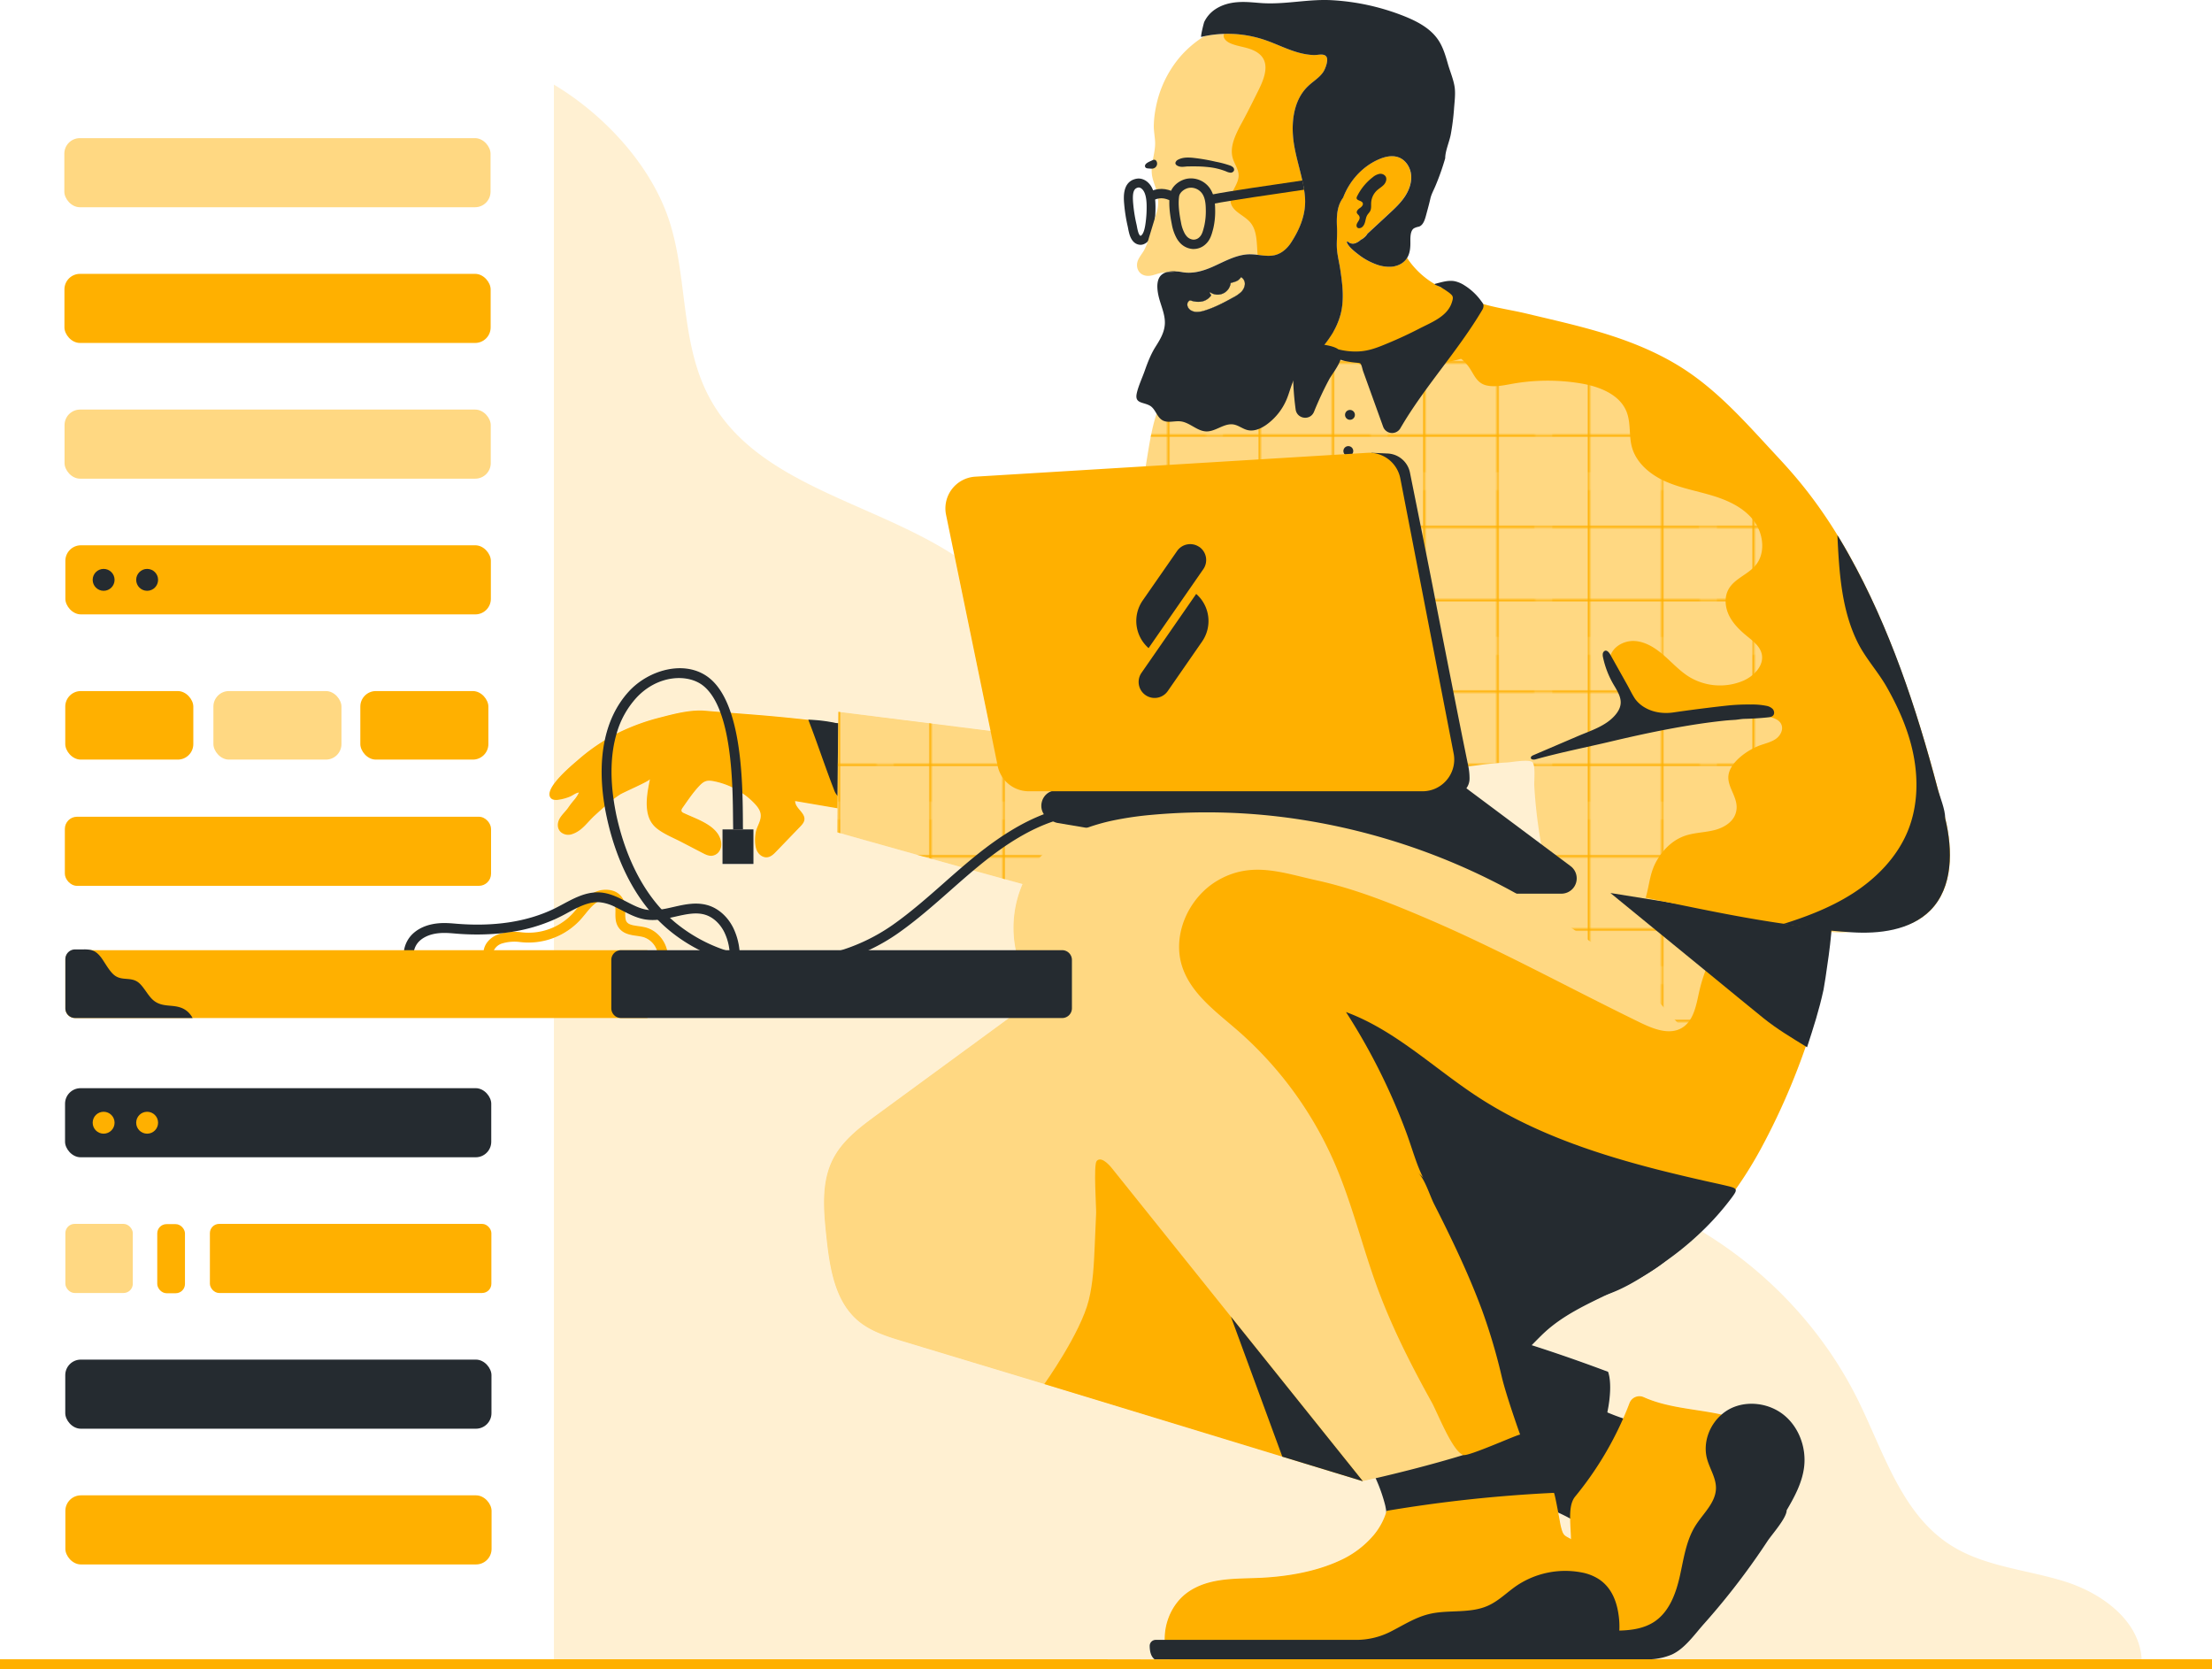 <?xml version="1.0" encoding="UTF-8"?> <svg xmlns="http://www.w3.org/2000/svg" xmlns:xlink="http://www.w3.org/1999/xlink" viewBox="0 0 1670.38 1260.26"><defs><style>.cls-1,.cls-2{fill:none;}.cls-2{stroke:#ffb000;stroke-miterlimit:10;}.cls-3{isolation:isolate;}.cls-4{mix-blend-mode:multiply;}.cls-5{fill:#fff0d2;}.cls-6{fill:#ffb000;}.cls-7{fill:#252b30;}.cls-8{fill:#ffd882;}.cls-9{fill:url(#New_Pattern_Swatch_1);}.cls-10{clip-path:url(#clip-path);}</style><pattern id="New_Pattern_Swatch_1" data-name="New Pattern Swatch 1" width="111" height="111" patternTransform="translate(-699.41 -2123.06) scale(1.12)" patternUnits="userSpaceOnUse" viewBox="0 0 111 111"><rect class="cls-1" width="111" height="111"></rect><line class="cls-2" x1="30.77" x2="30.77" y2="111"></line><line class="cls-2" x1="80.23" x2="80.23" y2="111"></line><line class="cls-2" x1="30.77" y1="6.03" x2="30.77" y2="104.97"></line><line class="cls-2" x1="80.23" y1="6.03" x2="80.23" y2="104.97"></line><line class="cls-2" x1="111" y1="30.77" y2="30.77"></line><line class="cls-2" x1="111" y1="80.23" y2="80.23"></line><line class="cls-2" x1="104.97" y1="30.77" x2="6.03" y2="30.77"></line><line class="cls-2" x1="105.57" y1="80.23" x2="6.03" y2="80.23"></line></pattern><clipPath id="clip-path"><path class="cls-1" d="M1468.91,617.94c0-7.09-4-16-5.78-22.85-16-60.72-36.19-121.39-67-176.34a381.58,381.58,0,0,0-30.27-46.23q-6.21-8.08-12.91-15.77c-4.51-5.19-12.45-10.71-15.3-16.54-.67,16.66-.44,33.42-.63,50.11-.18,14.81-.25,30.12,5.59,43.73,6.08,14.15,18.24,25.61,21.44,40.68,4.35,20.46-9,40.45-10.43,61.33-1.2,18,6.51,36.6.77,53.69-4,12.07-14.05,21-22.7,30.29s-16.69,21.05-15.2,33.69c1.26,10.71,6.3,40.41,17,41.95,33,4.79,41.72,6.78,65,8.24,20.19,1.27,44-1.32,59.13-16.52C1474.88,670.05,1474.7,641.72,1468.91,617.94Z"></path></clipPath></defs><title>Asset 1</title><g class="cls-3"><g id="Layer_2" data-name="Layer 2"><g id="Illustration" class="cls-4"><path class="cls-5" d="M1046.86,1141.54a50.65,50.65,0,0,1-9.71,17.71,72.64,72.64,0,0,1-25.44,19c-18.2,8.39-39.49,12-59.4,13-18.65.91-39.18-.43-55.25,10.84-9.76,6.86-15.87,18.21-17.24,30a48,48,0,0,0-.33,6.05h-6.78a4.51,4.51,0,0,0-4.52,4.56c.06,4.21.91,8,3.7,10.11h-39.1l-44.22,0c-119.88-.25-239.73,0-359.6,0H418.28V768.64H761.9l-99.42,72.8C649.62,850.86,636.3,860.81,629,875c-9,17.63-7.15,38.61-5.06,58.3,2.46,23.23,6.14,48.86,24,63.93,9.52,8,21.81,11.83,33.73,15.44L788.6,1045l179.74,54.84h0l60.79,18.54h0s3.64-.79,9.77-2.2a122.06,122.06,0,0,1,7,19.71A41.77,41.77,0,0,1,1046.86,1141.54Z"></path><path class="cls-5" d="M1186.38,1162c-5.17-2.9-6-2.38-7.88-10.38-.2-.87-.93-5-1.79-9.6q4.59,2.09,9,4.49C1185.8,1151.6,1186.28,1157,1186.38,1162Z"></path><path class="cls-5" d="M1362.36,1107.69c1.8-14.57-3.89-30.09-15.33-39.3s-28.44-11.31-41.34-4.3a32.39,32.39,0,0,0-5.68,4c-1.52-.35-3-.66-4.56-1-18.17-3.45-37.39-4.63-54-12.13a8,8,0,0,0-10.84,4.46q-2.22,5.83-4.74,11.55-6.1-2-12.08-4.57c2.5-11.76,3-23.83.58-30.66q-12.06-4.53-24.22-8.83-16.66-5.9-33.49-11.28c3.38-3.37,6.67-6.85,10.2-10.06,13.74-12.48,30.57-20.33,47.17-28.34,11.42-3.89,22.68-10.65,32.48-17.17,2.76-1.74,5.52-3.59,8.14-5.56l2.11-1.46a229.45,229.45,0,0,0,28.39-23.27c50.15,30.32,91.88,74.7,117.87,127.26,19.41,39.25,32.7,85.44,69.45,109.25,25.48,16.52,57.34,18.67,86.35,27.66,28.35,8.79,56.79,29.57,58.44,58.86H1246.82a47.23,47.23,0,0,0,15.57-3.54c9.85-4.43,17.33-15.33,24.3-23.15q16.77-18.83,31.74-39.16,8.43-11.45,16.25-23.32c3.28-5,14.52-17.47,14.52-23.35C1355.18,1130.1,1360.93,1119.4,1362.36,1107.69Z"></path><path class="cls-5" d="M726.42,654.79c-4.66,4-9.24,8-13.74,12-12.33,10.87-25.07,22.1-38.64,31.64a141.81,141.81,0,0,1-38.54,19H558.35a49.81,49.81,0,0,0-4.79-17c-4.08-8.11-10.77-14.18-18.37-16.67-9-2.93-18-.89-26.74,1.08-3.05.7-6,1.37-8.95,1.83-20.06-22-29.65-50.35-34.22-71.71-.73-3.43-1.46-7.32-2-11.55q2.46-1.89,5.07-3.59c2.37-1.52,21.82-9.91,22.5-11.53-1.15,5.71-2.32,11.45-2.42,17.27-.14,7.89,1.44,15.12,7.81,20.07,5.58,4.33,12.28,6.89,18.49,10.14l15.4,8c3,1.6,6.41,3.25,9.85,1.69s5.24-5.65,4.67-9.53c-1.91-12.74-18.59-17.46-28.37-22.18a2.9,2.9,0,0,1-1.45-1.13c-.46-.92.15-2,.74-2.83,3.84-5.44,7.48-10.93,12-15.84,4.3-4.66,6.42-5.27,12.77-3.88a58.36,58.36,0,0,1,12.64,4.36c.42,9.45.48,18.13.54,25,0,2.55,0,4.86.08,6.86h-8v26.08H569V626.23H557l4-.07c0-2,0-4.29-.07-6.85,0-5.75-.1-12.77-.37-20.48a55.17,55.17,0,0,1,9.41,8c2.07,2.22,4,4.78,4.43,7.8.61,4.79-2.66,8.77-3.61,13.26-.92,4.33-1.08,10.77,1,14.76,1.47,2.83,4.56,5,7.72,4.57,2.73-.37,4.85-2.46,6.76-4.44l17.91-18.58c1.46-1.52,3-3.19,3.28-5.28.71-5.36-7-8.74-7-14.15l31.87,5.44q-.09,9-.17,18.1Q679.26,641.62,726.42,654.79Z"></path><path class="cls-5" d="M748,551.82,633,537.4c0,2.86,0,5.72-.08,8.58a16.46,16.46,0,0,1-2.2-.24,113.72,113.72,0,0,0-20.36-2.4h0q-21.3-2.39-42.67-4.06l-15.93-1.24c-3.56-10.59-8.52-19.64-15.45-25.5-17.79-15-46.16-7.24-61.48,9.49-9.9,10.81-15.42,23.68-18.19,36.74a142.32,142.32,0,0,0-20.38,15c-2.94,2.59-12.74,10.68-18,18V63.88C455.36,86,490.68,123.47,504.81,165c14.73,43.32,8.52,92.83,30.54,134.5,35,66.2,122.15,78.76,185.37,119.85Z"></path><path class="cls-5" d="M490,687.06c-.58,0-1.16-.12-1.74-.22-5.16-.86-10-3.37-15.14-6l-2.25-1.16c-.09-.21-.19-.42-.29-.63a12.92,12.92,0,0,0-8.19-6.6,19.4,19.4,0,0,0-13.67,1.4h0c-8.51.67-16.19,4.79-23.65,8.78-1.76.94-3.58,1.91-5.34,2.8l-1.47.73V603.7a10.46,10.46,0,0,0,3.53,0,35.84,35.84,0,0,0,8.68-2.39c2.05-.85,4.69-3,6.66-3a25.21,25.21,0,0,1-3.67,5.61A63.45,63.45,0,0,0,429,609.8c-3,4.28-8.09,7.78-7.74,13.62a6.85,6.85,0,0,0,2.75,5.14,8.75,8.75,0,0,0,8.28,1.05c7.4-2.51,11.14-8.82,16.6-13.78,2.55-2.31,5.08-4.65,7.66-6.92.45,2.7.94,5.22,1.44,7.55C462.46,637.33,471.55,664.64,490,687.06Z"></path><path class="cls-5" d="M550.84,717.41h-3.38a118.16,118.16,0,0,1-37-20.36c-1.6-1.31-3.15-2.67-4.65-4.06,1.42-.3,2.84-.62,4.25-.94,8.1-1.83,15.75-3.56,22.78-1.26,5.73,1.87,10.84,6.58,14,12.93A41.72,41.72,0,0,1,550.84,717.41Z"></path><path class="cls-5" d="M528.27,717.41H503.76c-1.91-8-8.14-15-16.2-17.14a50.83,50.83,0,0,0-5.6-1c-3.87-.55-7.2-1-8.71-3.19-1.14-1.63-1.11-4.11-1.08-7v-.39c4.67,2.38,9.53,4.61,14.91,5.5a38,38,0,0,0,9.58.27,113.71,113.71,0,0,0,9.11,8.36A122,122,0,0,0,528.27,717.41Z"></path><path class="cls-5" d="M418.28,700v-5.67q2.45-1.08,4.82-2.28c1.84-.93,3.7-1.93,5.5-2.89,2.62-1.4,5.2-2.78,7.76-4a1.34,1.34,0,0,1-.11.14c-1.33,1.62-2.59,3.16-3.93,4.59A44.73,44.73,0,0,1,418.28,700Z"></path><path class="cls-5" d="M496,717.41H418.28v-9.34A52.39,52.39,0,0,0,437.78,695c1.49-1.61,2.89-3.3,4.23-4.94,2.83-3.46,5.5-6.72,8.88-8.88h0c.64,0,1.27,0,1.92.06a33.52,33.52,0,0,1,11.78,3.62,30.63,30.63,0,0,1,.12,4.13c0,3.63-.09,7.75,2.42,11.34,3.36,4.81,8.88,5.6,13.76,6.3a41.58,41.58,0,0,1,4.74.86A15.82,15.82,0,0,1,496,717.41Z"></path><path class="cls-5" d="M767.08,717.41H656a145.4,145.4,0,0,0,22.35-12.88c13.92-9.78,26.81-21.15,39.29-32.15,5.7-5,11.55-10.19,17.48-15.18q18.54,5.14,37.09,10.23A83.13,83.13,0,0,0,767.08,717.41Z"></path><path class="cls-5" d="M543.73,537.41c-3.77-.3-7.54-.61-11.28-.94-9.85-.86-21.17,1.78-31.07,4.34l-3.86,1a159.66,159.66,0,0,0-29.17,10.59c-.93.45-1.85.91-2.77,1.38a67.37,67.37,0,0,1,14.74-26.71c16.09-17.57,39.46-18.76,51.18-8.84C536.73,522.66,540.71,529.38,543.73,537.41Z"></path><path class="cls-5" d="M1347,1068.39c-11.44-9.21-28.44-11.31-41.34-4.3a32.39,32.39,0,0,0-5.68,4c-1.52-.35-3-.66-4.56-1-18.17-3.45-37.39-4.63-54-12.13a8,8,0,0,0-10.84,4.46q-2.22,5.83-4.74,11.55-6.1-2-12.08-4.57c2.5-11.76,3-23.83.58-30.66q-12.06-4.53-24.22-8.83-16.66-5.9-33.49-11.28c3.38-3.37,6.67-6.85,10.2-10.06,13.74-12.48,30.57-20.33,47.17-28.34,11.42-3.89,22.68-10.65,32.48-17.17,2.76-1.74,5.52-3.59,8.14-5.56l2.11-1.46a229.45,229.45,0,0,0,28.39-23.27c-.49-.3-1-.6-1.48-.88-.89-.55-1.78-1.07-2.68-1.59a303.36,303.36,0,0,0-80.52-32.77C1177,888.77,1153,885.8,1129,883.14c-20-2.22-40.07-4.23-59.92-7.48h0q-4.2-.69-8.38-1.45l-1.85-.35a219.64,219.64,0,0,1-64.64-23.09h0c-60.35-33-101-92.28-128.33-158.26q-4.57-11.09-8.67-22.39c-4.86-13.41-9.41-27.24-13.93-41.25l-3-9.34c-2.36-7.34-4.72-14.72-7.13-22.1-.13-.41-.27-.82-.41-1.24-3.86-11.8-7.86-23.6-12.16-35.26-18.7-50.76-43-98.74-86.52-132.19-4.28-3.29-8.72-6.41-13.28-9.37L748,551.82,633,537.4c0,2.86,0,5.72-.08,8.58a16.46,16.46,0,0,1-2.2-.24,113.72,113.72,0,0,0-20.36-2.4h0q-21.3-2.39-42.67-4.06l-15.93-1.24c-3.56-10.59-8.52-19.64-15.45-25.5-17.79-15-46.16-7.24-61.48,9.49-9.9,10.81-15.42,23.68-18.19,36.74a142.32,142.32,0,0,0-20.38,15c-2.94,2.59-12.74,10.68-18,18V603.7a10.46,10.46,0,0,0,3.53,0,35.84,35.84,0,0,0,8.68-2.39c2.05-.85,4.69-3,6.66-3a25.21,25.21,0,0,1-3.67,5.61A63.45,63.45,0,0,0,429,609.8c-3,4.28-8.09,7.78-7.74,13.62a6.85,6.85,0,0,0,2.75,5.14,8.75,8.75,0,0,0,8.28,1.05c7.4-2.51,11.14-8.82,16.6-13.78,2.55-2.31,5.08-4.65,7.66-6.92.45,2.7.94,5.22,1.44,7.55,4.47,20.87,13.56,48.18,32,70.6-.58,0-1.16-.12-1.74-.22-5.16-.86-10-3.37-15.14-6l-2.25-1.16c-.09-.21-.19-.42-.29-.63a12.92,12.92,0,0,0-8.19-6.6,19.4,19.4,0,0,0-13.67,1.4h0c-8.51.67-16.19,4.79-23.65,8.78-1.76.94-3.58,1.91-5.34,2.8l-1.47.73v8.21q2.45-1.08,4.82-2.28c1.84-.93,3.7-1.93,5.5-2.89,2.62-1.4,5.2-2.78,7.76-4a1.34,1.34,0,0,1-.11.14c-1.33,1.62-2.59,3.16-3.93,4.59a44.73,44.73,0,0,1-14,10.1v8.06A52.39,52.39,0,0,0,437.78,695c1.49-1.61,2.89-3.3,4.23-4.94,2.83-3.46,5.5-6.72,8.88-8.88h0c.64,0,1.27,0,1.92.06a33.52,33.52,0,0,1,11.78,3.62,30.63,30.63,0,0,1,.12,4.13c0,3.63-.09,7.75,2.42,11.34,3.36,4.81,8.88,5.6,13.76,6.3a41.58,41.58,0,0,1,4.74.86A15.82,15.82,0,0,1,496,717.41H418.28v51.23H761.9l-99.42,72.8C649.62,850.86,636.3,860.81,629,875c-9,17.63-7.15,38.61-5.06,58.3,2.46,23.23,6.14,48.86,24,63.93,9.52,8,21.81,11.83,33.73,15.44L788.6,1045l179.74,54.84h0l60.79,18.54h0s3.64-.79,9.77-2.2a122.06,122.06,0,0,1,7,19.71,41.77,41.77,0,0,1,1,5.66,50.65,50.65,0,0,1-9.71,17.71,72.64,72.64,0,0,1-25.44,19c-18.2,8.39-39.49,12-59.4,13-18.65.91-39.18-.43-55.25,10.84-9.76,6.86-15.87,18.21-17.24,30a48,48,0,0,0-.33,6.05h-6.78a4.51,4.51,0,0,0-4.52,4.56c.06,4.21.91,8,3.7,10.11h-39.1q19.59,0,39.19.07l11.4,0-.09-.09h363.53a47.23,47.23,0,0,0,15.57-3.54c9.85-4.43,17.33-15.33,24.3-23.15q16.77-18.83,31.74-39.16,8.43-11.45,16.25-23.32c3.28-5,14.52-17.47,14.52-23.35,6-10.18,11.73-20.88,13.16-32.59C1364.16,1093.12,1358.47,1077.6,1347,1068.39ZM480.32,527.08c16.09-17.57,39.46-18.76,51.18-8.84,5.23,4.42,9.21,11.14,12.23,19.17-3.77-.3-7.54-.61-11.28-.94-9.85-.86-21.17,1.78-31.07,4.34l-3.86,1a159.66,159.66,0,0,0-29.17,10.59c-.93.45-1.85.91-2.77,1.38A67.37,67.37,0,0,1,480.32,527.08Zm-15,87.82c-.73-3.43-1.46-7.32-2-11.55q2.46-1.89,5.07-3.59c2.37-1.52,21.82-9.91,22.5-11.53-1.15,5.71-2.32,11.45-2.42,17.27-.14,7.89,1.44,15.12,7.81,20.07,5.58,4.33,12.28,6.89,18.49,10.14l15.4,8c3,1.6,6.41,3.25,9.85,1.69s5.24-5.65,4.67-9.53c-1.91-12.74-18.59-17.46-28.37-22.18a2.9,2.9,0,0,1-1.45-1.13c-.46-.92.15-2,.74-2.83,3.84-5.44,7.48-10.93,12-15.84,4.3-4.66,6.42-5.27,12.77-3.88a58.36,58.36,0,0,1,12.64,4.36c.42,9.45.48,18.13.54,25,0,2.55,0,4.86.08,6.86h-8v26.08H569V626.23H557l4-.07c0-2,0-4.29-.07-6.85,0-5.75-.1-12.77-.37-20.48a55.17,55.17,0,0,1,9.41,8c2.07,2.22,4,4.78,4.43,7.8.61,4.79-2.66,8.77-3.61,13.26-.92,4.33-1.08,10.77,1,14.76,1.47,2.83,4.56,5,7.72,4.57,2.73-.37,4.85-2.46,6.76-4.44l17.91-18.58c1.46-1.52,3-3.19,3.28-5.28.71-5.36-7-8.74-7-14.15l31.87,5.44q-.09,9-.17,18.1,47.11,13.26,94.27,26.43c-4.66,4-9.24,8-13.74,12-12.33,10.87-25.07,22.1-38.64,31.64a141.81,141.81,0,0,1-38.54,19H558.35a49.81,49.81,0,0,0-4.79-17c-4.08-8.11-10.77-14.18-18.37-16.67-9-2.93-18-.89-26.74,1.08-3.05.7-6,1.37-8.95,1.83C479.44,664.64,469.85,636.26,465.28,614.9Zm82.18,102.51a118.16,118.16,0,0,1-37-20.36c-1.6-1.31-3.15-2.67-4.65-4.06,1.42-.3,2.84-.62,4.25-.94,8.1-1.83,15.75-3.56,22.78-1.26,5.73,1.87,10.84,6.58,14,12.93a41.72,41.72,0,0,1,3.94,13.69Zm-43.7,0c-1.91-8-8.14-15-16.2-17.14a50.83,50.83,0,0,0-5.6-1c-3.87-.55-7.2-1-8.71-3.19-1.14-1.63-1.11-4.11-1.08-7v-.39c4.67,2.38,9.53,4.61,14.91,5.5a38,38,0,0,0,9.58.27,113.71,113.71,0,0,0,9.11,8.36,122,122,0,0,0,22.5,14.59Zm152.21,0a145.4,145.4,0,0,0,22.35-12.88c13.92-9.78,26.81-21.15,39.29-32.15,5.7-5,11.55-10.19,17.48-15.18q18.54,5.14,37.09,10.23a83.13,83.13,0,0,0-5.1,50Zm522.53,434.25c-.2-.87-.93-5-1.79-9.6q4.59,2.09,9,4.49c0,5,.53,10.44.63,15.49C1181.21,1159.14,1180.37,1159.66,1178.5,1151.66Z"></path><path class="cls-6" d="M711.4,585.9c-.53,12.66-3.25,24.52-6.17,36.82l-72.91-12.46-31.87-5.44c0,5.41,7.71,8.79,7,14.15-.28,2.09-1.82,3.76-3.28,5.28l-17.91,18.58c-1.91,2-4,4.07-6.76,4.44-3.16.43-6.25-1.74-7.72-4.57-2.07-4-1.91-10.43-1-14.76,1-4.49,4.22-8.47,3.61-13.26-.38-3-2.36-5.58-4.43-7.8a55.17,55.17,0,0,0-9.41-8,56.81,56.81,0,0,0-7.63-4.41,58.36,58.36,0,0,0-12.64-4.36c-6.35-1.39-8.47-.78-12.77,3.88-4.52,4.91-8.16,10.4-12,15.84-.59.84-1.2,1.91-.74,2.83a2.9,2.9,0,0,0,1.45,1.13c9.78,4.72,26.46,9.44,28.37,22.18.57,3.88-1.1,7.91-4.67,9.53s-6.81-.09-9.85-1.69l-15.4-8c-6.21-3.25-12.91-5.81-18.49-10.14-6.37-5-7.95-12.18-7.81-20.07.1-5.82,1.27-11.56,2.42-17.27-.68,1.62-20.13,10-22.5,11.53q-2.61,1.69-5.07,3.59c-2.29,1.76-4.5,3.63-6.68,5.56-2.58,2.27-5.11,4.61-7.66,6.92-5.46,5-9.2,11.27-16.6,13.78a8.75,8.75,0,0,1-8.28-1.05,6.85,6.85,0,0,1-2.75-5.14c-.35-5.84,4.71-9.34,7.74-13.62a63.45,63.45,0,0,1,4.48-5.85,25.21,25.21,0,0,0,3.67-5.61c-2,0-4.61,2.14-6.66,3a35.84,35.84,0,0,1-8.68,2.39,10.46,10.46,0,0,1-3.53,0,4,4,0,0,1-2.54-1.49c-1.88-2.52-.37-6.35,2.54-10.43,5.24-7.33,15-15.42,18-18a142.32,142.32,0,0,1,20.38-15q4.38-2.67,8.94-5c.92-.47,1.84-.93,2.77-1.38a159.66,159.66,0,0,1,29.17-10.59l3.86-1c9.9-2.56,21.22-5.2,31.07-4.34,3.74.33,7.51.64,11.28.94l8,.64,15.93,1.24q21.38,1.68,42.67,4.06h0q11.28,1.24,22.55,2.7c2.44.32,4.89.64,7.34,1l2.57.34c18.24,2.48,38.73,3.5,56.34,8.93C712.25,560.34,711.91,573.83,711.4,585.9Z"></path><path class="cls-7" d="M640.59,555.13l-1.11,41.5c-.05,1.8-.22,3.85-1.64,5s-3.8.67-5.22-.6l-.21-.21a12.91,12.91,0,0,1-2.64-4.67c-6.47-16.49-12.94-36.26-19.4-52.76h0a113.72,113.72,0,0,1,20.36,2.4,16.46,16.46,0,0,0,2.2.24c2.92.18,6.19,0,7.26,1l.08.09C641.65,548.51,640.64,553.3,640.59,555.13Z"></path><path class="cls-8" d="M1462.8,650c-7.55,27.51-33.06,48.25-60.92,53a69.77,69.77,0,0,1-19,.65.52.52,0,0,1-.17,0,64.47,64.47,0,0,1-8.33-1.43q-12,39.9-23.9,79.81h0l-16.16,53.93v0q-3.9,13-7.78,26l-132.16-79c-38-22.69-78-49.84-121.8-59.44-35.18-7.7-71.89-3.16-107.6-7.78-15.56-2-30.84-5.77-46-9.58q-13.12-3.29-26.23-6.65-13.47-3.42-26.91-6.94-46.9-12.22-93.63-25.08-18.55-5.08-37.09-10.23l-8.67-2.41q-47.16-13.11-94.27-26.43.09-9,.17-18.1l.09-9.48.51-54.73V546c0-2.86.05-5.72.08-8.58l115,14.42,72.57,9.11,18.6,2.33q9.27-106,26-211.19c.52-3.33,1.06-6.65,1.6-10,1.61-9.92,3.45-20.17,6.56-29.78,3.47-10.75,8.54-20.7,16.67-28.47,13-12.39,31.35-16.92,48.89-20.63q33.79-7.15,67.91-12.65,6.94-1.14,13.9-2.18c21.94-3.32,45.47-7.92,69-10.48q6.83-.77,13.64-1.25c5-.35,9.92-.58,14.84-.66h1c15-.18,29.75,1.09,43.7,4.73,24.66,6.42,51.48,10,74,22.55,10.8,6,14.88,12.36,21.51,21.94,8,11.49,19.19,21,28.6,31.38a859,859,0,0,1,106.54,144.91c16.14,27.63,30.72,56.13,45.3,84.61C1455.37,578.52,1472.43,614.84,1462.8,650Z"></path><path class="cls-9" d="M1462.8,650c-7.55,27.51-33.06,48.25-60.92,53a69.77,69.77,0,0,1-19,.65.52.52,0,0,1-.17,0,64.47,64.47,0,0,1-8.33-1.43q-12,39.9-23.9,79.81h0l-16.16,53.93v0q-3.9,13-7.78,26l-132.16-79c-38-22.69-78-49.84-121.8-59.44-35.18-7.7-71.89-3.16-107.6-7.78-15.56-2-30.84-5.77-46-9.58q-13.12-3.29-26.23-6.65-13.47-3.42-26.91-6.94-46.9-12.22-93.63-25.08-18.55-5.08-37.09-10.23l-8.67-2.41q-47.16-13.11-94.27-26.43.09-9,.17-18.1l.09-9.48.51-54.73V546c0-2.86.05-5.72.08-8.58l115,14.42,72.57,9.11,18.6,2.33q9.27-106,26-211.19c.52-3.33,1.06-6.65,1.6-10,1.61-9.92,3.45-20.17,6.56-29.78,3.47-10.75,8.54-20.7,16.67-28.47,13-12.39,31.35-16.92,48.89-20.63q33.79-7.15,67.91-12.65,6.94-1.14,13.9-2.18c21.94-3.32,45.47-7.92,69-10.48q6.83-.77,13.64-1.25c5-.35,9.92-.58,14.84-.66h1c15-.18,29.75,1.09,43.7,4.73,24.66,6.42,51.48,10,74,22.55,10.8,6,14.88,12.36,21.51,21.94,8,11.49,19.19,21,28.6,31.38a859,859,0,0,1,106.54,144.91c16.14,27.63,30.72,56.13,45.3,84.61C1455.37,578.52,1472.43,614.84,1462.8,650Z"></path><path class="cls-6" d="M504.06,726.24l-7.34-1.33a14.55,14.55,0,0,0-.71-7.5,15.82,15.82,0,0,0-10.37-9.93,41.58,41.58,0,0,0-4.74-.86c-4.88-.7-10.4-1.49-13.76-6.3-2.51-3.59-2.46-7.71-2.42-11.34a30.63,30.63,0,0,0-.12-4.13,7.47,7.47,0,0,0-.67-2.52,5.44,5.44,0,0,0-3.57-2.75,12.2,12.2,0,0,0-9.14,1.38,3.53,3.53,0,0,0-.32.21h0c-3.38,2.16-6.05,5.42-8.88,8.88-1.34,1.64-2.74,3.33-4.23,4.94a53.3,53.3,0,0,1-45,16.29,32.41,32.41,0,0,0-13.45,1,10.23,10.23,0,0,0-6.34,5.18,5.26,5.26,0,0,0-.45,2l-7.45-.16a11.51,11.51,0,0,1,.18-1.87c1.07-6.33,6.71-10.77,11.93-12.33.68-.2,1.36-.38,2.05-.54h0a38.09,38.09,0,0,1,7.28-1,43.66,43.66,0,0,1,7.18.33A45.52,45.52,0,0,0,418.28,700a44.73,44.73,0,0,0,14-10.1c1.34-1.43,2.6-3,3.93-4.59a1.34,1.34,0,0,0,.11-.14h0c3.14-3.84,6.42-7.79,11-10.58q.69-.42,1.41-.78h0a19.4,19.4,0,0,1,13.67-1.4,12.92,12.92,0,0,1,8.19,6.6c.1.21.2.42.29.63,1.29,3,1.31,6.18,1.27,9v.39c0,2.86-.06,5.34,1.08,7,1.51,2.16,4.84,2.64,8.71,3.19a50.83,50.83,0,0,1,5.6,1c8.06,2.14,14.29,9.14,16.2,17.14A21.35,21.35,0,0,1,504.06,726.24Z"></path><path class="cls-7" d="M558.79,723.74l-7.45.22c-.06-1.89-.18-3.69-.37-5.42,0-.38-.08-.76-.13-1.13a41.72,41.72,0,0,0-3.94-13.69c-3.19-6.35-8.3-11.06-14-12.93-7-2.3-14.68-.57-22.78,1.26-1.41.32-2.83.64-4.25.94h0a74.8,74.8,0,0,1-9.17,1.47,38,38,0,0,1-9.58-.27c-5.38-.89-10.24-3.12-14.91-5.5l-2.45-1.26c-1.73-.9-3.43-1.78-5.12-2.58a33.52,33.52,0,0,0-11.78-3.62c-.65-.05-1.28-.07-1.92-.06h0c-4.92.07-9.69,1.73-14.52,4h0c-2.56,1.21-5.14,2.59-7.76,4-1.8,1-3.66,2-5.5,2.89q-2.37,1.2-4.82,2.28a126.72,126.72,0,0,1-31.74,9.22q-3.59.57-7.28,1h0a185.59,185.59,0,0,1-36.14.24c-5.19-.45-10.29-.75-15.53.35-5.42,1.15-9.83,3.66-12.43,7.07a14.49,14.49,0,0,0-2.48,5.21,14.16,14.16,0,0,0-.45,3.36l-7.45-.08a21.16,21.16,0,0,1,.29-3.28,22.06,22.06,0,0,1,4.16-9.71c3.67-4.84,9.65-8.35,16.82-9.86,6.24-1.32,11.93-1,17.7-.49,28.95,2.48,54-1.3,74.55-11.22l1.47-.73c1.76-.89,3.58-1.86,5.34-2.8,7.46-4,15.14-8.11,23.65-8.78h0a28.6,28.6,0,0,1,4.63,0c6.41.48,12.08,3.08,17.52,5.85l2.25,1.16c5.13,2.66,10,5.17,15.14,6,.58.1,1.16.17,1.74.22a37.48,37.48,0,0,0,9.47-.45c2.91-.46,5.9-1.13,8.95-1.83,8.72-2,17.75-4,26.74-1.08,7.6,2.49,14.29,8.56,18.37,16.67a49.81,49.81,0,0,1,4.79,17c.12,1.05.22,2.13.29,3.24S558.76,722.69,558.79,723.74Z"></path><rect class="cls-8" x="48.58" y="104.3" width="321.85" height="52.17" rx="11.73"></rect><rect class="cls-6" x="48.66" y="206.77" width="321.85" height="52.17" rx="11.73"></rect><rect class="cls-8" x="48.74" y="309.24" width="321.85" height="52.17" rx="11.73"></rect><rect class="cls-6" x="49.36" y="411.71" width="321.31" height="52.17" rx="11.73"></rect><rect class="cls-6" x="48.97" y="616.66" width="321.85" height="52.17" rx="9.18"></rect><rect class="cls-7" x="49.12" y="821.6" width="321.85" height="52.17" rx="11.73"></rect><rect class="cls-6" x="158.5" y="924.07" width="212.56" height="52.17" rx="6.98"></rect><rect class="cls-7" x="49.28" y="1026.54" width="321.85" height="52.17" rx="11.73"></rect><rect class="cls-6" x="49.36" y="1129.02" width="321.85" height="52.17" rx="11.73"></rect><path class="cls-5" d="M1079.15,585.41a270.25,270.25,0,0,1,38.61-7.89q10-1.29,20.11-1.83c3.79-.21,16.16-2.53,19.18-.35,2.69,1.95,1.34,14.27,1.55,18q.6,10.26,1.76,20.48a364.72,364.72,0,0,0,6.73,39.54c-18.3-4.26-36.32-5-54.88-6.78-15.14-1.47-29-12.25-40.93-20.86-7.26-5.23-15.3-12-14.86-20.93C1057,594.11,1068.9,588.31,1079.15,585.41Z"></path><path class="cls-7" d="M811.62,616.07a104.56,104.56,0,0,0-16.31,4.13c-17,5.73-34.52,16.11-54,31.85q-3.12,2.54-6.23,5.15c-5.93,5-11.78,10.14-17.48,15.18-12.48,11-25.37,22.37-39.29,32.15A145.4,145.4,0,0,1,656,717.41a155.4,155.4,0,0,1-64.14,14.44h-1.15a138.55,138.55,0,0,1-62.41-14.45,122,122,0,0,1-22.5-14.59,113.71,113.71,0,0,1-9.11-8.36c-2.33-2.39-4.54-4.87-6.63-7.4-18.48-22.42-27.57-49.73-32-70.6-.5-2.33-1-4.85-1.44-7.55-2.35-13.88-3.72-32.19.09-50.13,2.77-13.06,8.29-25.93,18.19-36.74,15.32-16.73,43.69-24.54,61.48-9.49,6.93,5.86,11.89,14.91,15.45,25.5,6.22,18.51,8.15,41.73,8.8,60.78.27,7.71.32,14.73.37,20.48,0,2.56,0,4.86.07,6.85l-4,.07-3.44.06v-.06c0-2-.06-4.31-.08-6.86-.06-6.82-.12-15.5-.54-25-.82-18.78-3-40.62-9.2-57-3-8-7-14.75-12.23-19.17-11.72-9.92-35.09-8.73-51.18,8.84a67.37,67.37,0,0,0-14.74,26.71c-5.05,17-4.4,35.21-2.35,49.56.59,4.23,1.32,8.12,2,11.55,4.57,21.36,14.16,49.74,34.22,71.71q3,3.28,6.33,6.38h0c1.5,1.39,3.05,2.75,4.65,4.06a118.16,118.16,0,0,0,37,20.36c1.16.4,2.33.78,3.51,1.13q3.78,1.19,7.67,2.11a135.75,135.75,0,0,0,33.13,3.75,148.41,148.41,0,0,0,43.73-7,141.81,141.81,0,0,0,38.54-19c13.57-9.54,26.31-20.77,38.64-31.64,4.5-4,9.08-8,13.74-12,3.37-2.89,6.78-5.75,10.22-8.53,18.42-14.9,35.26-25.2,51.65-31.46a114.83,114.83,0,0,1,22.1-6.08Z"></path><circle class="cls-7" cx="1019.42" cy="313.23" r="3.73"></circle><circle class="cls-7" cx="1018.18" cy="340.55" r="3.73"></circle><path class="cls-7" d="M1246.78,1091.31c-10.93,24.68-24.79,47.51-38.59,70.25a147.31,147.31,0,0,0-22.44-15q-4.45-2.41-9-4.49a136.28,136.28,0,0,0-27.72-9.16l-.07,0c-2.7-.57-5.76-1.36-7.33-3.76a4.93,4.93,0,0,1-.53-1,4.6,4.6,0,0,1-.19-.52c-1.21-3.67,1.2-7.74,3.41-10.9l.3-.44a242.72,242.72,0,0,0,27.38-51.8c2.75-7.16,4.76-17.69,13.32-13.73,8.34,3.86,16,10,24.44,13.85,1.34.61,2.69,1.21,4,1.78q6,2.55,12.08,4.57,7,2.33,14.12,4c3.06.7,6.5,1.58,8.13,4.61C1250,1083.07,1248.42,1087.61,1246.78,1091.31Z"></path><rect class="cls-7" x="545.59" y="626.23" width="23.37" height="26.08"></rect><path class="cls-7" d="M1105.89,594.11,1186,653.93a11.54,11.54,0,0,1,4.64,8.92h0a11.55,11.55,0,0,1-11.54,11.89H1116a12.46,12.46,0,0,1-1.93-.16l-315.29-53.2a11.63,11.63,0,0,1-4-1.49L792,618.22c-10-6-5.86-21.26,5.76-21.45l301.06-4.95A11.55,11.55,0,0,1,1105.89,594.11Z"></path><path class="cls-7" d="M1097.35,600.21a12.33,12.33,0,0,0,12.37-12.42,46.65,46.65,0,0,0-.81-8.66c-4.29-20.81-8.42-41.66-12.53-62.51q-7.43-37.51-14.72-75.06c-3.86-19.84-12.49-62.68-16.94-84.75a18,18,0,0,0-16.82-14.4l-12.26-.55,41,258.35Z"></path><path class="cls-6" d="M1096.91,581.05a23.92,23.92,0,0,1-7.5,10.92,23.62,23.62,0,0,1-13.24,5.37c-.65.06-1.3.09-2,.09H776.85a24,24,0,0,1-23.46-19.13L748,551.82,720.72,419.37l-6.32-30.74a24,24,0,0,1,22-28.73l128.71-7.83,150.2-9.14,6-.36,11.17-.68a22.33,22.33,0,0,1,3.17,0,24,24,0,0,1,21.79,19.33l40.27,207.68A23.56,23.56,0,0,1,1096.91,581.05Z"></path><g id="SB_Mark_Black" data-name="SB Mark Black"><g id="SB_Logo_Icon_White"><g id="SB_Logo_Icon"><path class="cls-7" d="M903.3,448.42a27.21,27.21,0,0,1,4.42,36l-25.91,37.38A12.07,12.07,0,0,1,862,508Z"></path><path class="cls-7" d="M905.67,412.94a12.06,12.06,0,0,1,3,16.79l-41.32,59.61a27.23,27.23,0,0,1-4.43-36L888.88,416a12.06,12.06,0,0,1,16.79-3Z"></path></g></g></g><path class="cls-7" d="M1133.71,1171.82c-9,5.86-16.15,4.26-25.87,4-12.49-.4-25.5,3.36-38.17,3.51-5.43.07-11.43-.31-15.3-4.12-7.18-7.07-6.22-22.34-7.51-33.62a41.77,41.77,0,0,0-1-5.66,122.06,122.06,0,0,0-7-19.71,119.53,119.53,0,0,0-10.38-18.42c-5-7.28-10.87-14.14-13.92-22.42-5-13.58,2.75-29.63,13.67-38a72.84,72.84,0,0,1,34.07-14.09,77.2,77.2,0,0,1,34.73,2.86,70,70,0,0,1,16.77,8c-5.11.24-7.35.56-12.47.8a242.57,242.57,0,0,0,20.64,42.48c2.62,4.27,5.38,8.49,8.11,12.74l.14.21c5.4,8.39,10.64,16.88,14.3,26a75.7,75.7,0,0,1,2.63,7.69c.26.92.49,1.85.7,2.79.14.61.27,1.22.38,1.84q.4,2.12.63,4.26C1150.53,1147.84,1146.08,1163.78,1133.71,1171.82Z"></path><path class="cls-8" d="M1334.34,835.89v0c.29,20.93-7.34,40.57-22.29,55.25a24.51,24.51,0,0,0-5.48,4.78c-7.44,8.29-14.66,22.6-21.61,28.19q-2,1.59-4,3.17-5.43,4.23-11,8.25-6.65,4.8-13.52,9.28c-5.93,3.88-12,7.56-18.24,11.09h0c-15.6,8.86-31.94,16.73-48.25,24.16h0q-9.17,4.18-18.26,8.21c-12.9,5.73-34.3,4.84-34.37,19.54,0,.08.08.73.23,1.83.43,3.18,1.41,10.21,2.6,18.71h0c3.11,22,7.66,53.79,7.79,54.78v0c-5.33,2.4-11.3,4.78-17.64,7.1-1.89.69-3.82,1.37-5.77,2l0,0c-4.67,1.62-9.5,3.21-14.39,4.75q-2.41.76-4.85,1.5c-25.81,7.91-52.42,14.36-66.3,17.57-6.13,1.41-9.77,2.2-9.77,2.2h0c-.81-.48-26.06-15.32-63.82-26.78q-2.13-.66-4.32-1.29c-19.48-5.63-40.53-7.29-60.47-12.42-20.21-5.19-40.2-11.23-60.17-17.27L788.6,1045l-106.89-32.3c-11.92-3.61-24.21-7.4-33.73-15.44-17.86-15.07-21.54-40.7-24-63.93-2.09-19.69-4-40.67,5.06-58.3,7.26-14.19,20.58-24.14,33.44-33.56l99.42-72.8,22.57-16.53a73,73,0,0,1-17.39-34.7,83.13,83.13,0,0,1,5.1-50,70.8,70.8,0,0,1,15.67-22.62c9.4-9,20.67-15.29,32.85-19.74a148.44,148.44,0,0,1,19.52-5.54,251.21,251.21,0,0,1,29.59-4.32,462.05,462.05,0,0,1,112.38,3.59,489.32,489.32,0,0,1,163,55.93q12.33,6.84,24.26,14.41a470,470,0,0,1,78.61,62.5c7.63,7.54,14.47,16.85,22.58,24.15a61.69,61.69,0,0,0,5.46,4.42c13,9.27,28.67,13.41,41.23,23.77,12.88,10.62,16.72,14.8,17,31.49C1334.33,835.61,1334.34,835.75,1334.34,835.89Z"></path><path class="cls-7" d="M1270,935.55a21.66,21.66,0,0,1-2.9,6.43c-2.9,4.49-7.39,8.71-12.43,12.52-2.62,2-5.38,3.82-8.14,5.56-6.5,4.06-13,7.41-17.71,9.82l-2,1c-4.2,2.17-8.46,4.25-12.75,6.31-16.6,8-33.43,15.86-47.17,28.34-3.53,3.21-6.82,6.69-10.2,10.06a83.4,83.4,0,0,1-10.49,9.13,43,43,0,0,1-6,3.61h0A27.43,27.43,0,0,1,1132,1031c-8.51,1.19-15.9-3-21.63-12.89q-2.05-3.54-4-7.11c-18.9-34.1-33-70.65-47.08-107-3.82-9.85-7.24-22.13-.43-30.11l.24-.28a16.69,16.69,0,0,1,7.65-4.72c5-1.55,10.88-1.35,16.2-.57,16.43,2.41,31.37,8.36,46.07,14.85,19.6,8.64,38.79,18.24,60.53,21.68,19.54,3.09,39.41,4,58.77,8,8.29,1.73,17.5,4.9,20.87,12.67A15.23,15.23,0,0,1,1270,935.55Z"></path><path class="cls-7" d="M1213.76,1066.4c-2.29,10.73-6.25,21.21-11.19,27.26-3.12,3.82-39.52,17.39-42.76,21.1-3.86,4.44-7.13,9.78-11.9,12h0a11.31,11.31,0,0,1-6.67.92l-.37-.06c-9.11-1.52-16.91-9.09-22.69-15.76-3.14-3.64-5.9-8.91-7.93-14.3a4.68,4.68,0,0,1-.18-.48,61.48,61.48,0,0,1-3.06-11.3c-2.14-13.31-8.6-20-10.47-33.31-1-6.87-1.89-13.84-.87-20.7a32.31,32.31,0,0,1,1.42-5.74,42.62,42.62,0,0,1,8.76-14.56l.45-.48a26.25,26.25,0,0,1,8.62-6.38c3.29-1.4,6.6-.07,9.89,1.13.81.29,1.62.58,2.43.82q5.15,1.51,10.28,3.08,9.59,2.9,19.11,6,16.83,5.39,33.49,11.28,12.15,4.29,24.22,8.83C1216.76,1042.57,1216.26,1054.64,1213.76,1066.4Z"></path><path class="cls-6" d="M1328.92,1165.37a596.67,596.67,0,0,1-42.81,57c-1.82,2.15-3.67,4.29-5.52,6.41-6.09,7-12.55,14-20.85,18.08-9.63,4.77-20.76,5.19-31.5,5.52l-12.35.38-50.36,1.55L1145,1255c-9,.28-18.33.52-27-2.18l-1.31-.44c-9-3.16-17.11-10.55-18.29-20-.7-5.64,1.13-11.11,4.29-15.9h0a39.84,39.84,0,0,1,8.29-9c7.57-6.09,16.62-10.08,24.41-15.89,11.76-8.77,38.18-1.91,47.09-12.29,3.39-4,4-10.28,3.82-17.25-.1-5-.58-10.44-.63-15.49-.08-6.64.58-12.7,3.81-16.63a253.69,253.69,0,0,0,36.28-59q2.52-5.71,4.74-11.55a8,8,0,0,1,10.84-4.46c16.64,7.5,35.86,8.68,54,12.13,1.51.29,3,.6,4.56,1,19.69,4.46,39.8,13.94,47.23,32.39C1357.21,1125.18,1341.73,1146,1328.92,1165.37Z"></path><path class="cls-6" d="M1079.25,1055.29c.63,1.16,1.27,2.31,1.91,3.46,4.32,7.77,15.74,37.37,23.9,39.82,4,1.2,42.49-16.26,42.86-15.38,0,0-10.33-28.79-13.82-43.46a435.76,435.76,0,0,0-14.87-50.31c-6.79-18.34-14.72-36.24-23.18-53.87-4.24-8.85-8.62-17.63-13.06-26.37-3.34-6.57-6.9-18.89-12.26-23.84,22,20.34,44.3,40.88,70.43,55.59s56.86,23.24,86.31,17.66c46.3-8.78,79.48-49.55,102.06-90.91a518.47,518.47,0,0,0,40.5-97.4c10-32.77,12.28-69.88,18.07-103.89-.08.49-42.23,5.26-46.28,6.07-12.57,2.52-18,4.74-26,14.28-15.17,18.12-27.56,38.85-32.73,62.22-2.23,10.06-4.1,21.74-12.92,27.07-9.34,5.64-21.27,1-31.09-3.72-53.57-26-105.75-54.86-160.51-78.33-27.09-11.61-55.12-22.9-83.93-29.21-26.2-5.75-49.57-14.95-75.23.08-22,12.89-34.75,41.41-26.49,65.56,6.87,20.12,25.38,33.45,41.42,47.4a282.08,282.08,0,0,1,73.42,100.26c13.29,30.64,21,63.38,32.54,94.72C1050.88,1001.37,1064.56,1028.65,1079.25,1055.29Z"></path><path class="cls-6" d="M1029.15,1118.37h0l-60.79-18.54h0L788.6,1045s27.42-38.35,33.61-63.47c3.22-13.08,3.83-26.65,4.42-40.11.65-15,.46-10.5,1.11-25.46.18-4-2.11-36.58.41-39.39C832.2,872,840,882.48,840,882.48L929.5,994.1Z"></path><path class="cls-6" d="M1207.42,1231c-1.19,7.32-2.86,14.6-4.56,21.82H883.29c-.89-.93-1.59-2.45-2.39-4.93a32.88,32.88,0,0,1-1.41-9.74,48,48,0,0,1,.33-6.05c1.37-11.76,7.48-23.11,17.24-30,16.07-11.27,36.6-9.93,55.25-10.84,19.91-1,41.2-4.59,59.4-13a72.64,72.64,0,0,0,25.44-19,50.65,50.65,0,0,0,9.71-17.71c.09-.27.17-.55.25-.83q47-7.92,94.48-11.59,3.36-.27,6.7-.5,12.54-.9,25.09-1.49c.48,0,2,8,3.33,14.93.86,4.61,1.59,8.73,1.79,9.6,1.87,8,2.71,7.48,7.88,10.38.59.33,1.25.71,2,1.16a35.1,35.1,0,0,1,10.28,10.35,58.74,58.74,0,0,1,8.24,18.45,71.73,71.73,0,0,1,2,12A110.42,110.42,0,0,1,1207.42,1231Z"></path><path class="cls-7" d="M1362.36,1107.69c-1.43,11.71-7.18,22.41-13.16,32.59,0,5.88-11.24,18.36-14.52,23.35q-7.82,11.88-16.25,23.32-14.94,20.31-31.74,39.16c-7,7.82-14.45,18.72-24.3,23.15a47.23,47.23,0,0,1-15.57,3.54c-9.08.73-18.72,0-26.86.29l-54.52,2c0-.26,0-.51.09-.77.07-.52.16-1,.27-1.55,2.07-9.54,11.09-16.74,20.62-19.56,6.8-2,13.88-2.31,21-2.26,3.68,0,7.35.15,11,.18,1.46,0,2.94,0,4.41,0,9.36-.23,18.86-1.62,26.56-6.78,11.13-7.46,16.16-21.17,19.11-34.24s4.69-26.85,11.82-38.19c5.83-9.27,15.35-17.39,15.48-28.34.09-7.78-4.75-14.67-6.76-22.19-3.19-12,1.65-25.27,11-33.36a32.39,32.39,0,0,1,5.68-4c12.9-7,29.9-4.91,41.34,4.3S1364.16,1093.12,1362.36,1107.69Z"></path><polygon class="cls-7" points="1029.15 1118.37 1029.13 1118.36 968.34 1099.82 968.34 1099.81 965.31 1091.58 929.5 994.1 1029.15 1118.37"></polygon><path class="cls-7" d="M1222.83,1231.14c-.41,6.52-2.28,12.75-6.86,17.25a21.56,21.56,0,0,1-6.69,4.41h-326l.09.09-11.4,0-.09-.07c-2.79-2.16-3.64-5.9-3.7-10.11a4.51,4.51,0,0,1,4.52-4.56h151.22a57.44,57.44,0,0,0,25.75-6c9.53-4.79,18.63-10.78,29-13.37,7.8-2,16-1.91,24.11-2.34,7.28-.39,14.44-1.17,21-4.16,8-3.6,14.23-10.06,21.43-15a65.87,65.87,0,0,1,49-10.07,36.23,36.23,0,0,1,12.66,4.78c8.85,5.57,13.65,15,15.36,27.07A60.7,60.7,0,0,1,1222.83,1231.14Z"></path><path class="cls-7" d="M1345.83,694.72c-43.29-6.47-86.51-13.52-129.74-20.48l79.58,65.06c11.94,9.76,23.82,19.6,35.82,29.28,10.62,8.57,21.41,14.87,33.1,22.12,5-15.5,9-27.64,12.46-43.53.85-4,7.64-48.2,5.54-48.33C1370.23,697.84,1358.09,696.56,1345.83,694.72Z"></path><path class="cls-6" d="M1268.53,276.72c-20.71-12.84-43.66-21.34-67-27.88-16.22-4.54-32.65-8.21-49-12.13-14.44-3.45-31-5.19-44.35-11.66-5,14.77-14.06,27.78-23,40.58,1.86-2.67,11.84,1.1,13.83,2.21a33.67,33.67,0,0,1,9.21,7.94c4.84,6,6.19,13.65,14.89,15.35,6.35,1.24,12.87-.29,19.25-1.42a152.52,152.52,0,0,1,50.89-.31c14.27,2.32,30,8.28,35.17,21.78,3.17,8.3,1.57,17.72,3.88,26.3,3.22,11.92,13.65,20.7,24.9,25.79s23.57,7.25,35.4,10.79,23.73,8.88,31.37,18.58,9.64,24.71,1.74,34.2c-5.83,7-15.89,10-20.37,18-3.43,6.1-2.65,13.92.5,20.17s8.38,11.2,13.81,15.63c4.38,3.57,9.26,7.33,10.64,12.81,2.2,8.7-5.59,16.9-13.81,20.49a45,45,0,0,1-41.08-3c-7-4.39-12.67-10.65-18.93-16.11s-13.62-10.29-21.9-10.85-17.38,4.54-18.85,12.7c-1.35,7.5,3.71,14.49,8.48,20.42,6.2,7.69,12.61,15.55,21.15,20.49,13.3,7.69,29.7,7.2,44.94,5.31s30.79-5,45.79-1.65c3.65.8,7.62,2.32,9.11,5.74,1.71,3.94-.8,8.61-4.33,11s-7.86,3.34-11.89,4.8c-8.73,3.17-22,12.06-23.66,22.12s9.19,18.33,5.23,29.6c-2.31,6.58-9.16,10.52-15.92,12.24s-13.87,1.83-20.57,3.76c-9.86,2.85-17.33,9.91-22.52,18.53-5.78,9.59-5.73,18.25-8.78,28.76,50.13,10.31,99.12,21.16,150.51,24.66,22.72,1.55,48.34,1.06,64.4-15.08,17.26-17.35,17.08-45.68,11.29-69.46-45.17-185.47-101.79-246.25-128.39-274.9C1318.22,319,1296.66,294.16,1268.53,276.72Z"></path><path class="cls-7" d="M1314.89,542.94c.83-.1,1.67-.17,2.54-.19q8.86-.19,17.7-1.12c1.41-.15,2.95-.38,3.88-1.45,1.18-1.35.8-3.57-.4-4.9a8.94,8.94,0,0,0-4.74-2.36,53.32,53.32,0,0,0-11.64-1,151.17,151.17,0,0,0-17,.71q-8.61.92-17.21,2-12.36,1.52-24.68,3.32c-7.11,1-14.89,0-21.19-3.71a23.52,23.52,0,0,1-7.42-6.57c-2.2-3.28-3.92-7-5.85-10.45l-11.69-20.88c-.87-1.55-2.91-6-5.36-4.93a2.92,2.92,0,0,0-1.51,2.26,8.12,8.12,0,0,0,.23,2.81,69.16,69.16,0,0,0,8.26,20.95c4.82,8,8,14.1.94,22.43s-18.66,11.84-28.4,16l-33.45,14.32c-.89.38-1.92,1-1.9,1.93,0,1.49,2.21,1.61,3.65,1.2,18.6-5.21,38-9,56.89-13.48,19.54-4.63,39.18-8.86,59-12.1,8.71-1.43,17.45-2.64,26.22-3.57,2.87-.31,5.76-.49,8.64-.66C1311.92,543.35,1313.39,543.11,1314.89,542.94Z"></path><path class="cls-7" d="M1307.46,904.6a207.23,207.23,0,0,1-22.34,25.17A229.45,229.45,0,0,1,1256.73,953l-2.11,1.46c-2.57,1.78-5.29,3.65-8.14,5.56-9.8,6.52-21.06,13.28-32.48,17.17-8.1,2.77-16.28,4.09-24.07,2.85h0a95.39,95.39,0,0,1-27.88-9.43c-19.35-9.8-35.08-23.85-51.23-37.92a179.59,179.59,0,0,1-30.57-33.88,79.93,79.93,0,0,1-5.83-10.11,126.6,126.6,0,0,1-5.38-13.08h0c-.8-2.25-1.57-4.51-2.34-6.8-1.6-4.76-3.18-9.59-5-14.44a470,470,0,0,0-45.28-90.26c37.05,13.66,66.25,42.3,99.3,63.91q7.08,4.62,14.37,8.82c37.45,21.6,79,35.25,120.76,46,11.8,3,23.65,5.81,35.52,8.51,5.92,1.34,11.87,2.57,17.78,4,.91.21,1.72.41,2.43.61,2.32.63,3.63,1.21,4,2.07C1311.27,899.26,1310.06,901.11,1307.46,904.6Z"></path><path class="cls-6" d="M1670.38,1252.8v7.46H0v-7.46H832.79q19.59,0,39.19.07l11.4,0-.09-.09Z"></path><path class="cls-6" d="M883.38,1252.89l-11.4,0q-19.59,0-39.19-.07h50.5Z"></path><rect class="cls-8" x="49.36" y="924.07" width="50.93" height="52.17" rx="6.98"></rect><rect class="cls-6" x="118.75" y="924.25" width="20.93" height="52.17" rx="6.98"></rect><rect class="cls-6" x="49.28" y="521.77" width="96.7" height="51.75" rx="11.73"></rect><rect class="cls-6" x="272.1" y="521.77" width="96.7" height="51.75" rx="11.73"></rect><rect class="cls-8" x="161.15" y="521.77" width="96.7" height="51.75" rx="11.73"></rect><g class="cls-10"><path class="cls-7" d="M1496.34,620.74a112,112,0,0,1-4.31,35.83c-6.35,21.36-20.59,40.82-40.44,50.95-17,8.69-37,10.1-56,7.47s-37.11-9.08-55.13-15.49c20.4-6.08,40.66-13.42,58.59-24.9s33.52-27.44,41.6-47.14c8.47-20.68,8.12-44.22,2.36-65.81-4-15-10.47-29.13-18.07-42.58-6.82-12.09-16.28-22.05-22.38-34.49-12.21-24.93-13.78-53.62-15.08-80.88.06,1.16,2.49,3.61,3.17,4.61q1.86,2.73,3.67,5.48,3.5,5.31,6.83,10.71A191.49,191.49,0,0,1,1414,449.74c3.88,8.91,12.17,16.88,17.82,24.79A555.45,555.45,0,0,1,1466.14,529c10.76,19.52,20.4,39.86,25.81,61.48A145.76,145.76,0,0,1,1496.34,620.74Z"></path></g><path class="cls-7" d="M861.28,184.84a6.64,6.64,0,0,1-.77-.05c-3.51-.45-6-3-7.47-7.47h0a39.64,39.64,0,0,1-1.13-4.76c-.11-.57-.2-1.08-.3-1.5a120.58,120.58,0,0,1-2.68-16.85c-.44-5.08-1.47-17,9-19.21,4.56-1,9.36,1.72,11.94,6.7,2.35,4.54,2.66,10.32,2.69,14.28a92.75,92.75,0,0,1-.93,13.86c-.47,3.21-1.18,6.9-2.94,9.95S864.08,184.84,861.28,184.84Zm0-6.76Zm-1.76-2.82c.31,1,1,2.61,1.8,2.81a4,4,0,0,0,1.6-1.67c1.19-2.06,1.74-5.1,2.09-7.52a86,86,0,0,0,.87-12.85c0-3.26-.25-8-1.94-11.22-1.15-2.21-3-3.52-4.53-3.2-3.4.72-4.4,4-3.7,12a112.76,112.76,0,0,0,2.53,15.89c.12.51.23,1.11.36,1.78a35.22,35.22,0,0,0,.92,4Z"></path><path class="cls-8" d="M940,215a9.46,9.46,0,0,1-3.16,5.82,26.71,26.71,0,0,1-5.61,3.76c-6.91,3.83-14,7.57-21.51,9.88a20.3,20.3,0,0,1-5.61,1.05,8.63,8.63,0,0,1-5.39-1.59,5,5,0,0,1-.72-.66c-.23-.37-.44-.74-.65-1.12l-.65-1.19a4,4,0,0,1-.11-.77,3.65,3.65,0,0,1,1.06-2.77c.9-.85,1.39-.52,2.45-.19a16.46,16.46,0,0,0,5.54.66,11.18,11.18,0,0,0,9.06-5s-1.25-1.24-1.1-2.29a9.93,9.93,0,0,0,15.73-6.89,37.13,37.13,0,0,0,3.58-1.06,8,8,0,0,0,4.23-3.37A5.8,5.8,0,0,1,940,215Z"></path><path class="cls-8" d="M999.5,53.89c-2.81,4.54-7.71,7.29-11.59,11C976.67,75.43,974.75,92.74,977,108c1.61,10.73,5.12,21.1,7.15,31.74.54,2.81,1,5.65,1.24,8.51,1.18,12.74-3.63,24.46-10.51,35-2.79,4.28-6.85,7.93-11.78,9.26-4.36,1.17-8.87.44-13.4-.09a48.41,48.41,0,0,0-5.87-.42c-9.82.06-18.75,5.25-27.71,9.26-7.29,3.27-15.25,5.65-23.27,4.23-1-.18-2.13-.35-3.27-.48h0a2,2,0,0,0-.49,0h0a6,6,0,0,0-.61,0c-2.48.25-5.13.31-7.72.53a33.61,33.61,0,0,0-4.9.72c-3.32.78-6.19,2.31-9.79,2-6.35-.53-9.09-6.81-6.49-12.3,1.15-2.43,2.92-4.52,4.28-6.86a45.35,45.35,0,0,0,3.78-9.68l5.94-19.51c1.79-5.9,1-11.74-.75-17.56-1-3.34-2.39-6.59-2.9-10a24.91,24.91,0,0,1-.21-5,49.15,49.15,0,0,1,.83-6.47c.82-4.51,1.9-9,1.72-13.59-.16-4.1-1-8-1-12.16a78.85,78.85,0,0,1,1.54-13.87,83.32,83.32,0,0,1,17-36.76,78.65,78.65,0,0,1,19.57-17.14,83.72,83.72,0,0,1,15-1.78,87,87,0,0,1,27.36,3.53c13.67,4,25.76,12,40.38,12.45,3.29.12,8.19-1.65,9.74,1.75C1003,45.92,1000.89,51.66,999.5,53.89Z"></path><path class="cls-6" d="M1127.74,249.33c0,9.12-7.18,14.53-14.81,18-17.32,7.87-37.26,8.09-55.86,9.91-10.18,1-20.84,1.68-30.27-2.28a36.57,36.57,0,0,1-9.73-6.11c-1.6-.27-3.19-.58-4.78-.93-4.88-1.08-9.9-2.67-13.89-5.56a86.63,86.63,0,0,0,6.29-8.43,55.63,55.63,0,0,0,7.84-17.57c2.57-10.82,1.14-22-.47-32.84-.72-4.86-2-9.89-2.46-14.74-.51-5.25.26-10.9,0-16.25-.28-5.66-.39-11.46,1.32-16.87a21.93,21.93,0,0,1,3.3-6.48c4.71-12.49,14.26-23.24,26.48-28.7,4.84-2.16,10.44-3.54,15.41-1.68,5.45,2,9,7.76,9.46,13.56s-1.73,11.57-5,16.38-7.59,8.81-11.86,12.76l-16.2,15-.12.24a11.07,11.07,0,0,1-2.83,3,6.69,6.69,0,0,1-1.63,1.08l-.17,0a12.48,12.48,0,0,1-4.43,2.82,5.33,5.33,0,0,1-5.59-1.3,3.26,3.26,0,0,0-.87.28c1.17,3.66,6.16,7.4,9.13,9.7a48.6,48.6,0,0,0,12.3,6.93,28.24,28.24,0,0,0,12.58,2.12,17.77,17.77,0,0,0,5.27-1.34,13.94,13.94,0,0,0,5.79-4.47,9.52,9.52,0,0,0,.58-.88A63.46,63.46,0,0,0,1086,215.94c5.58,2.95,13.1,3.5,18.19,6.67.72.44.1,2.11.75,2.66.92.76,2.55.62,3.29,1.58a15.59,15.59,0,0,1,2.11,3.29,12.23,12.23,0,0,1,3.69,1.67,86,86,0,0,1,8.64,7.47C1125.55,242,1127.72,245.26,1127.74,249.33Z"></path><path class="cls-6" d="M999.5,53.89c-2.81,4.54-7.71,7.29-11.59,11C976.67,75.43,974.75,92.74,977,108c1.61,10.73,5.12,21.1,7.15,31.74.54,2.81,1,5.65,1.24,8.51,1.18,12.74-3.63,24.46-10.51,35-2.79,4.28-6.85,7.93-11.78,9.26-4.36,1.17-8.87.44-13.4-.09-.8-8.67-.15-18.21-5.65-24.61-4.69-5.46-13.45-8-14.73-15.14a10.54,10.54,0,0,1,.3-4.74c1.43-5.16,5.79-10,5.73-15.53-.06-4.56-3.12-8.48-4.41-12.86-2.44-8.25,1.61-16.87,5.55-24.52,4.69-8.44,9-17.11,13.28-25.74,3.42-6.84,8.31-17.11,4.39-24.61-2-3.9-6.08-6.27-10.28-7.72q-.6-.21-1.2-.39c-4.6-1.4-9.46-2-13.85-4-2.6-1.18-5.33-3.56-4.7-6.34a3,3,0,0,1,.21-.62,87,87,0,0,1,27.36,3.53c13.67,4,25.76,12,40.38,12.45,3.29.12,8.19-1.65,9.74,1.75C1003,45.92,1000.89,51.66,999.5,53.89Z"></path><path class="cls-7" d="M912.65,126.19a50.29,50.29,0,0,1,13.29,3.25,9,9,0,0,0,3.26.93,2.69,2.69,0,0,0,2.68-1.7,2.56,2.56,0,0,0-.83-2.45,6.62,6.62,0,0,0-2.35-1.31,74.28,74.28,0,0,0-10.61-2.8,145.06,145.06,0,0,0-17.64-3c-3.63-.31-7.45-.31-10.67,1.38a3.79,3.79,0,0,0-2.12,2.22c-.46,1.83,2,2.84,3.43,3.11,2.06.39,4.16-.15,6.22-.18,3.25,0,6.51-.06,9.76.1C908.93,125.83,910.79,126,912.65,126.19Z"></path><path class="cls-7" d="M901.4,188l-.74,0a14.49,14.49,0,0,1-10.22-5.38,19.5,19.5,0,0,1-1.77-2.51,34.26,34.26,0,0,1-3.79-10.85c-1.16-5.78-2.57-14.35-1.48-21.95,1-6.94,7.72-11.6,13.55-12.46a17.47,17.47,0,0,1,16.31,6.8c3.8,5.1,4.3,11.59,4.34,16a57.24,57.24,0,0,1-1.35,14.62l-.17.68c-1,3.72-2,7.94-5.45,11.21A13.24,13.24,0,0,1,901.4,188Zm-2.07-46.28a8.76,8.76,0,0,0-1.35.1c-3.22.48-7.13,3.25-7.58,6.47-.94,6.52.36,14.29,1.41,19.57a27.39,27.39,0,0,0,2.92,8.6,14,14,0,0,0,1.15,1.63h0a7.47,7.47,0,0,0,5.18,2.84,6.21,6.21,0,0,0,4.68-1.85c2-1.89,2.67-4.66,3.49-7.87l.18-.71a51.1,51.1,0,0,0,1.13-12.77c-.06-5.48-1-9.26-2.95-11.88A10.5,10.5,0,0,0,899.33,141.71Z"></path><path class="cls-7" d="M914.25,154.24l-1.34-6.94c5-1,10.44-1.92,16.18-2.85,10.57-1.73,22.27-3.44,33.58-5.1,7.07-1,14.14-2.06,21-3.11l1.06,7c-6.85,1.05-13.94,2.08-21,3.12-11.28,1.65-23,3.35-33.47,5.08C924.54,152.34,919.17,153.29,914.25,154.24Z"></path><path class="cls-7" d="M884.88,152c-5.92-3-9.53-3.06-15.44-.18l-3.1-6.35c7.94-3.86,13.83-3.8,21.74.23Z"></path><path class="cls-7" d="M889,205a6,6,0,0,0-.61,0c-2.48.25-5.13.31-7.72.53A21.31,21.31,0,0,1,889,205Z"></path><path class="cls-7" d="M940,215a9.46,9.46,0,0,1-3.16,5.82,26.71,26.71,0,0,1-5.61,3.76c-6.91,3.83-14,7.57-21.51,9.88a20.3,20.3,0,0,1-5.61,1.05,8.63,8.63,0,0,1-5.39-1.59,5.77,5.77,0,0,1-2-3,4,4,0,0,1-.11-.77,3.65,3.65,0,0,1,1.06-2.77c.9-.85,1.39-.52,2.45-.19a16.46,16.46,0,0,0,5.54.66,11.18,11.18,0,0,0,9.06-5s-1.25-1.24-1.1-2.29a9.93,9.93,0,0,0,15.73-6.89,37.13,37.13,0,0,0,3.58-1.06,8,8,0,0,0,4.23-3.37A5.8,5.8,0,0,1,940,215Z"></path><path class="cls-7" d="M1045.12,139.37c-1.53,1.71-3.61,2.83-5.3,4.38a13.76,13.76,0,0,0-4.39,9.25c-.12,2.15.23,4.43-.74,6.34-.56,1.1-1.51,1.95-2.16,3-1,1.59-1.21,3.51-1.71,5.3s-1.43,3.67-3.15,4.38c-2.71,1.1-3.87-1.06-3-3.11s3.38-4.07,1.19-6.57a6.49,6.49,0,0,1-1.15-1.37c-.67-1.47.83-3,2.16-3.88s2.83-2.41,2.16-3.88c-.85-1.88-4.52-1.62-4.6-3.68a2.8,2.8,0,0,1,.38-1.31,41.13,41.13,0,0,1,11.83-14.42,11.42,11.42,0,0,1,4.8-2.47,4.79,4.79,0,0,1,4.83,1.76C1047.52,135,1046.65,137.67,1045.12,139.37Z"></path><path class="cls-8" d="M940,215a9.46,9.46,0,0,1-3.16,5.82,26.71,26.71,0,0,1-5.61,3.76c-6.91,3.83-14,7.57-21.51,9.88a20.3,20.3,0,0,1-5.61,1.05,8.63,8.63,0,0,1-5.39-1.59,5.77,5.77,0,0,1-2-3,4,4,0,0,1-.11-.77,3.65,3.65,0,0,1,1.06-2.77c.9-.85,1.39-.52,2.45-.19a16.46,16.46,0,0,0,5.54.66,11.18,11.18,0,0,0,9.06-5s-1.25-1.24-1.1-2.29a9.93,9.93,0,0,0,15.73-6.89,37.13,37.13,0,0,0,3.58-1.06,8,8,0,0,0,4.23-3.37A5.8,5.8,0,0,1,940,215Z"></path><path class="cls-7" d="M864.64,125.54c-.3-2.29,3.9-3.72,5.44-4.47a3,3,0,0,1,1.79-.45,2.15,2.15,0,0,1,1.34.91,3.78,3.78,0,0,1-.8,4.9c-1.3,1.07-2.7,1-4.26.83C866.89,127.16,864.86,127.29,864.64,125.54Z"></path><path class="cls-7" d="M1098.53,66.29c-.75-5.93-3.5-12.2-5.15-18-1.8-6.3-3.66-12.73-7.33-18.17-5.89-8.74-15.74-13.92-25.52-17.85A173.77,173.77,0,0,0,1006.1.17C988.19-.9,970.59,3.54,952.83,2.34c-2.92-.2-5.85-.48-8.76-.67-9.48-.62-18.74.12-26.76,5.6a23.85,23.85,0,0,0-7.91,9.25c-.44.9-3,11.52-2.27,11.35s1.5-.35,2.26-.51a83.72,83.72,0,0,1,15-1.78,87,87,0,0,1,27.36,3.53c13.67,4,25.76,12,40.38,12.45,3.29.12,8.19-1.65,9.74,1.75,1.19,2.61-1,8.35-2.35,10.58-2.81,4.54-7.71,7.29-11.59,11C976.67,75.43,974.75,92.74,977,108c1.61,10.73,5.12,21.1,7.15,31.74.54,2.81,1,5.65,1.24,8.51,1.18,12.74-3.63,24.46-10.51,35-2.79,4.28-6.85,7.93-11.78,9.26-4.36,1.17-8.87.44-13.4-.09a48.41,48.41,0,0,0-5.87-.42c-9.82.06-18.75,5.25-27.71,9.26-7.29,3.27-15.25,5.65-23.27,4.23-1-.18-2.13-.35-3.27-.48h0l-.49,0h0a6,6,0,0,0-.61,0c-2.48.25-5.13.31-7.72.53a10,10,0,0,0-3.67,2c-5.15,4.58-2.79,14.75-1,20.39,1.68,5.44,3.83,10.93,3.54,16.62-.34,6.57-3.74,12.05-7.12,17.4-3.48,5.51-5.95,11.95-8.11,18.09-1.88,5.33-5,11.94-6.06,17.33-1.4,7.33,4.84,6.11,9.87,8.85,4.33,2.37,5.29,8.61,9.57,11.07,4,2.33,9.15.31,13.79.86,6.95.83,12.38,7.39,19.37,7.58s13.41-6.36,20.46-5.26c3.84.6,7,3.41,10.82,4.28,4.88,1.12,9.91-1.15,14-4a45.07,45.07,0,0,0,15.35-19.17c2.23-5.32,3.47-11.07,6.1-16.22,2.86-5.59,7.72-9,12-13.36,3-3.08,6-6.27,8.79-9.62a86.63,86.63,0,0,0,6.29-8.43,55.63,55.63,0,0,0,7.84-17.57c2.57-10.82,1.14-22-.47-32.84-.72-4.86-2-9.89-2.46-14.74-.51-5.25.26-10.9,0-16.25-.28-5.66-.39-11.46,1.32-16.87a21.93,21.93,0,0,1,3.3-6.48c4.71-12.49,14.26-23.24,26.48-28.7,4.84-2.16,10.44-3.54,15.41-1.68,5.45,2,9,7.76,9.46,13.56s-1.73,11.57-5,16.38-7.59,8.81-11.86,12.76l-16.2,15-.12.24a11.07,11.07,0,0,1-2.83,3,6.69,6.69,0,0,1-1.63,1.08l-.17,0a12.48,12.48,0,0,1-4.43,2.82,5.33,5.33,0,0,1-5.59-1.3,3.26,3.26,0,0,0-.87.28c1.17,3.66,6.16,7.4,9.13,9.7a48.6,48.6,0,0,0,12.3,6.93,28.24,28.24,0,0,0,12.58,2.12,17.77,17.77,0,0,0,5.27-1.34,13.94,13.94,0,0,0,5.79-4.47,9.52,9.52,0,0,0,.58-.88c2.14-3.46,2.51-7.68,2.46-11.67,0-3.08-.28-8.52,2.55-10.56a11.68,11.68,0,0,1,3.75-1.3c3.84-1.11,5-6.66,5.92-10.05,1-3.66,2-7.32,2.84-11,.71-3.31,2.4-6.29,3.73-9.42a185.45,185.45,0,0,0,7.51-21.21c0-5.61,3.22-12.54,4.23-18.16a182.54,182.54,0,0,0,2.38-18.49C1098.29,77.57,1099.19,71.5,1098.53,66.29ZM940,215a9.46,9.46,0,0,1-3.16,5.82,26.71,26.71,0,0,1-5.61,3.76c-6.91,3.83-14,7.57-21.51,9.88a20.3,20.3,0,0,1-5.61,1.05,8.63,8.63,0,0,1-5.39-1.59,5.77,5.77,0,0,1-2-3,4,4,0,0,1-.11-.77,3.65,3.65,0,0,1,1.06-2.77c.9-.85,1.39-.52,2.45-.19a16.46,16.46,0,0,0,5.54.66,11.18,11.18,0,0,0,9.06-5s-1.25-1.24-1.1-2.29a9.93,9.93,0,0,0,15.73-6.89,37.13,37.13,0,0,0,3.58-1.06,8,8,0,0,0,4.23-3.37A5.8,5.8,0,0,1,940,215Z"></path><path class="cls-7" d="M1118.4,227.15a42.6,42.6,0,0,0-3.69-4.46,44.56,44.56,0,0,0-8.84-7.24,22.07,22.07,0,0,0-7.25-3.1c-5-1-10.06.75-14.9,1.94a.48.48,0,0,0-.28.15c-.14.21.13.46.36.57,1.13.52,2.3,1,3.44,1.46s2,1.21,3,1.78,2,1.31,3,2a19.62,19.62,0,0,1,2.87,2.35c1.52,1.59,1,3.3.36,5.36-3.21,10.91-15.39,15.35-24.62,20.12q-11.36,5.87-23.17,10.8c-7.72,3.22-14.64,6.17-23.17,6.48a51.66,51.66,0,0,1-13.63-1.3c-.39-.09-.78-.19-1.17-.25-4.53-3.42-15.17-3.87-19.34-4.77-2.43-.53-5-1-7.37-.34a10,10,0,0,0-6.08,6.19,27.09,27.09,0,0,0-1.35,8.84,210.1,210.1,0,0,0,1.82,35.36c1,7.34,11,8.72,13.85,1.86l.09-.21a257.05,257.05,0,0,1,11.28-24.14c1.86-3.48,6.89-9.67,8.66-15,1.52.44,2.9.86,3.23.93a75.44,75.44,0,0,0,9.92,1.41,3.7,3.7,0,0,1,1.74.42c1,.64,1.7,4.56,2.16,5.83l2.28,6.32,5.1,14.15,7.47,20.7c.09.27.19.54.29.81a7.21,7.21,0,0,0,13,1.21c18.1-31.19,43.36-58.13,61.81-89.29a6.24,6.24,0,0,0,1-3C1120.33,229.37,1119.3,228.4,1118.4,227.15Z"></path><circle class="cls-6" cx="78.25" cy="847.68" r="8.27"></circle><circle class="cls-6" cx="111.11" cy="847.68" r="8.27"></circle><circle class="cls-7" cx="78.25" cy="437.8" r="8.27"></circle><circle class="cls-7" cx="111.11" cy="437.8" r="8.27"></circle><path class="cls-6" d="M488.89,717.41v51.23H56.68a7.32,7.32,0,0,1-7.32-7.32V724.73a7.32,7.32,0,0,1,7.32-7.32Z"></path><path class="cls-7" d="M809.46,724.78v36.49a7.37,7.37,0,0,1-7.37,7.37H469a7.37,7.37,0,0,1-7.38-7.37V724.78a7.37,7.37,0,0,1,7.38-7.37h333.1A7.37,7.37,0,0,1,809.46,724.78Z"></path><path class="cls-7" d="M68.16,717.16c3.26.66,6.08,2.49,9.38,7.45,2.95,4.42,5.77,9.48,9.24,12,5.64,4.07,12.15.84,17.74,5.17,3.82,3,6.78,9.14,10.47,12.7,4.75,4.6,10.25,4.5,15.53,5.06s11,2,14.93,9.08h-32l-42,0H56.68a7.33,7.33,0,0,1-7.32-7.33V724.16a7.32,7.32,0,0,1,7.29-7.32l6.12,0A26.18,26.18,0,0,1,68.16,717.16Z"></path></g></g></g></svg> 